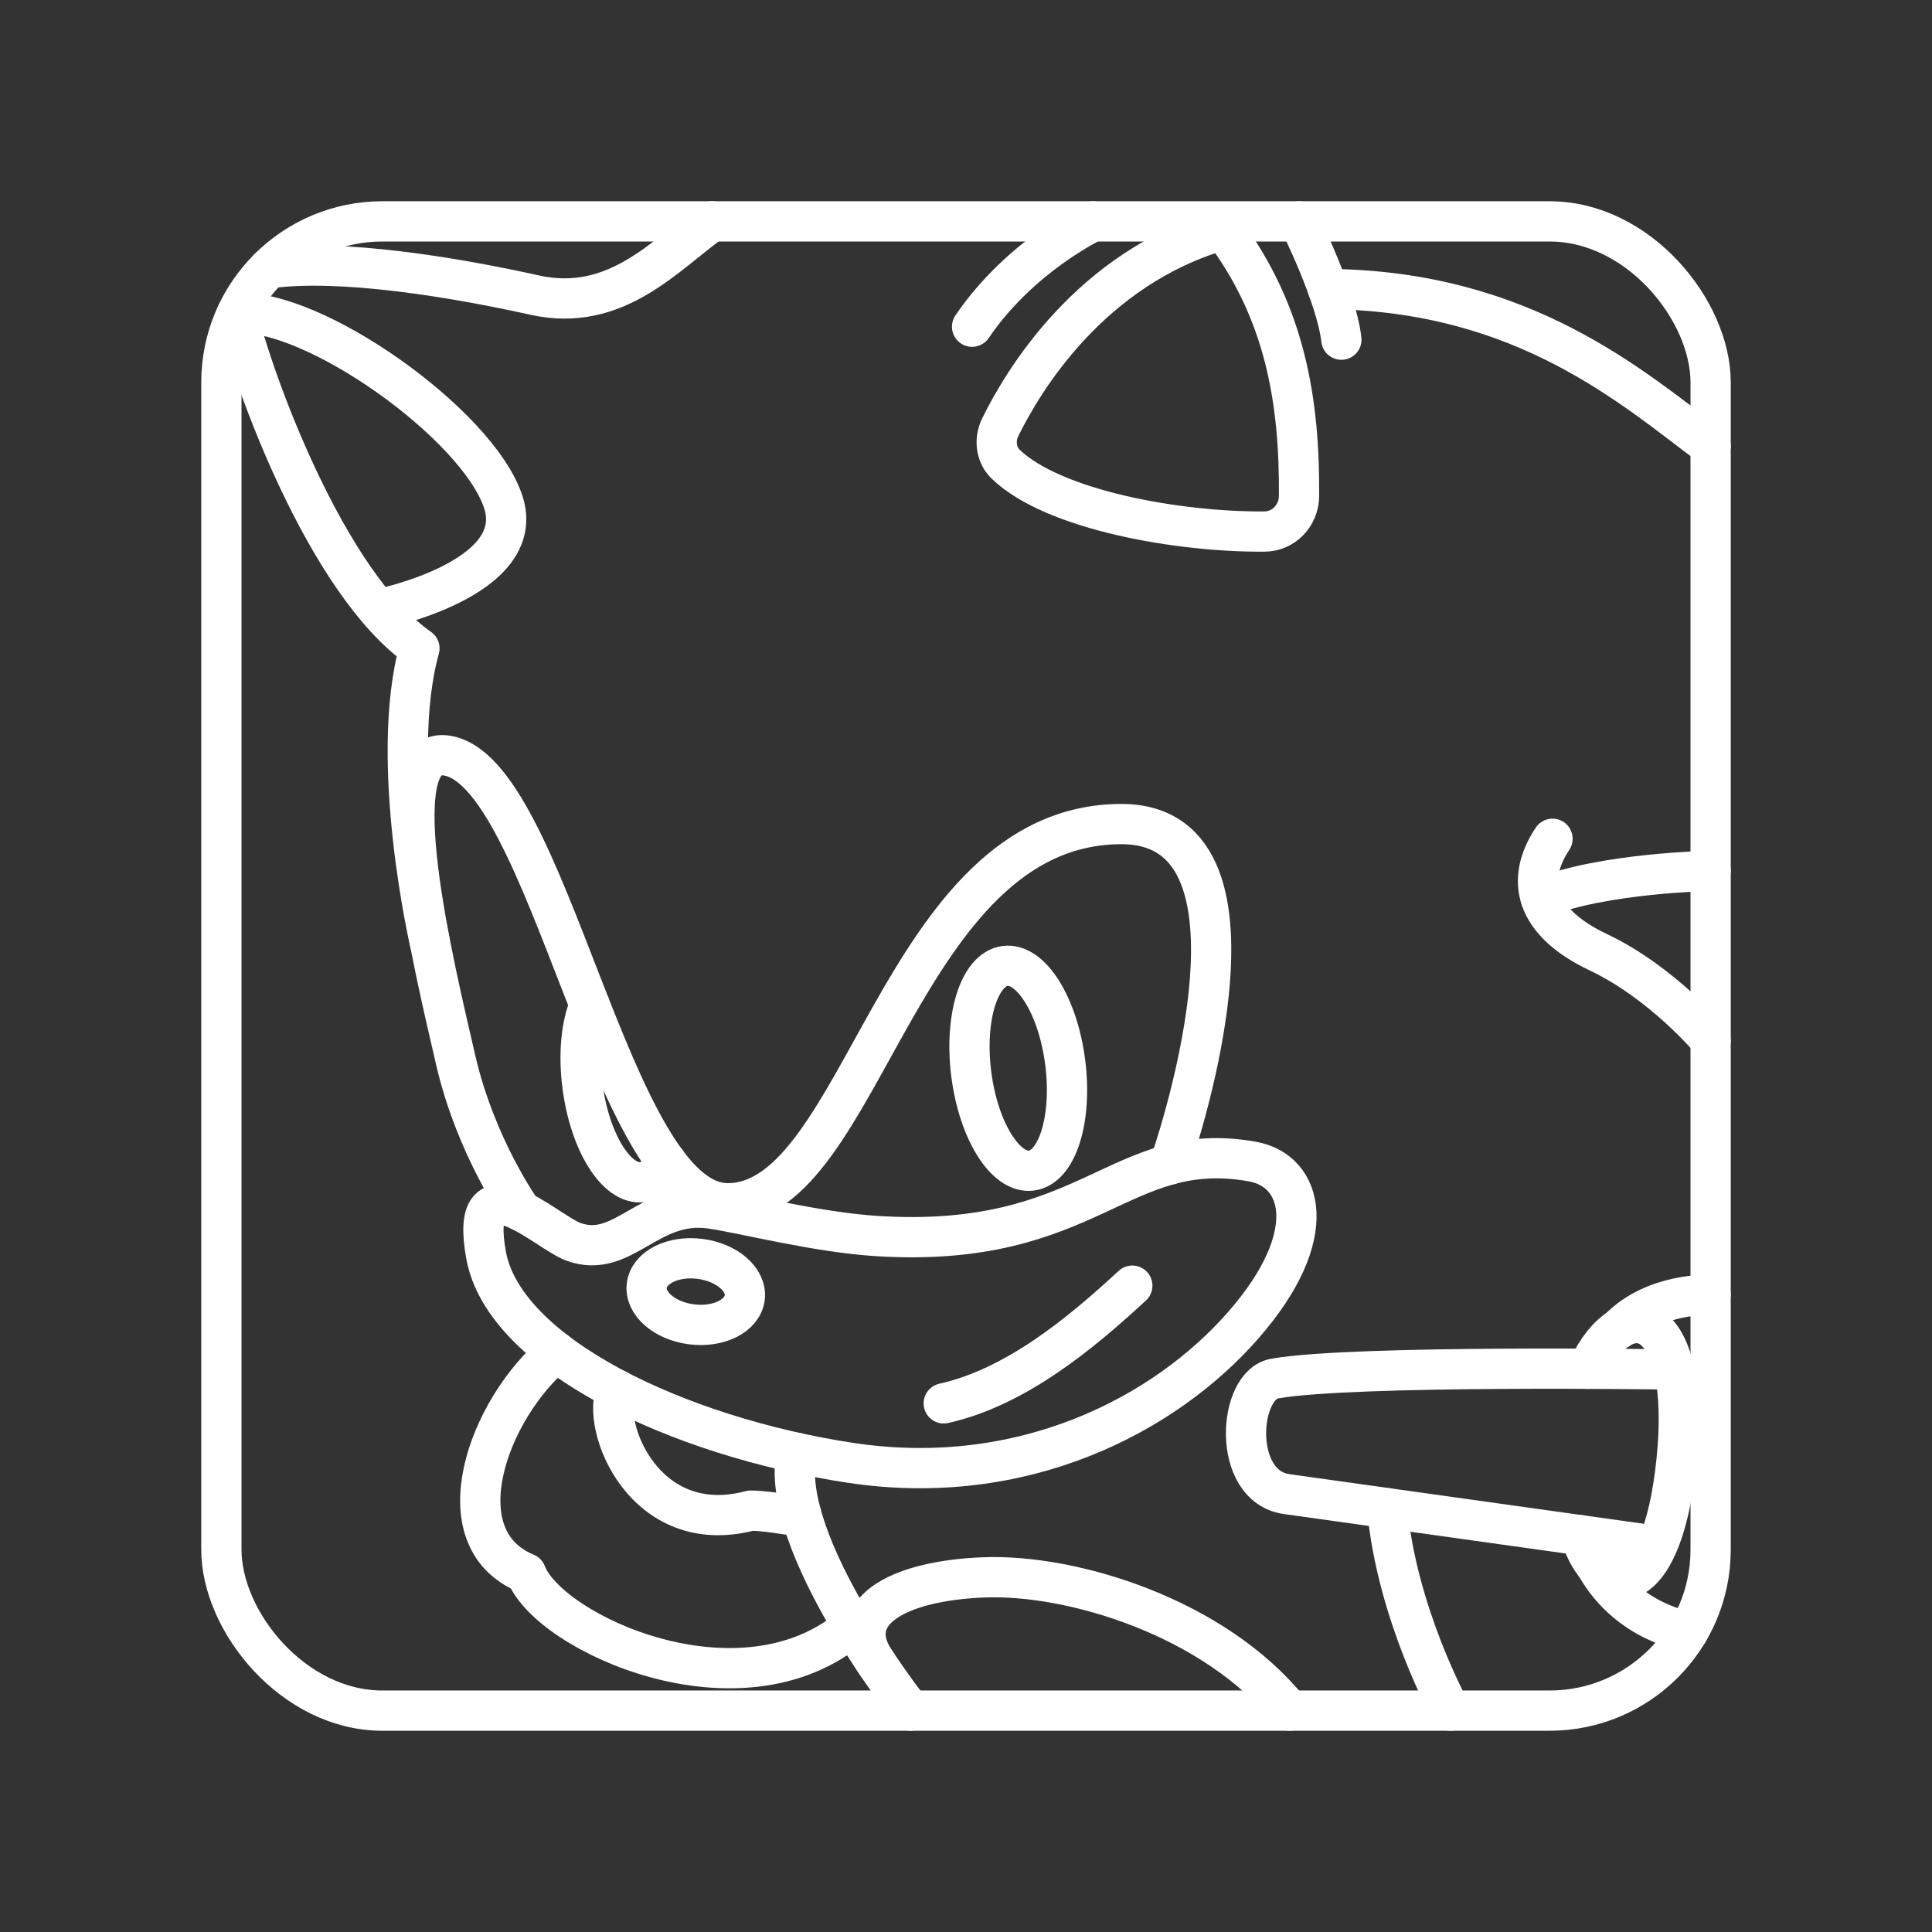 <?xml version="1.0" encoding="UTF-8"?><svg id="b" xmlns="http://www.w3.org/2000/svg" viewBox="0 0 48 48"><rect x="0" y="0" width="48" height="48" fill="#333333" stroke="none"/><defs><style>.c{fill:none;stroke:#fff;stroke-linecap:round;stroke-linejoin:round;}</style></defs><rect class="c" x="5.5" y="5.5" width="37" height="37" rx="4" ry="4"/><path class="c" d="M29.06,28.933s2.981-8.458-1.197-8.459c-5.523-0-6.418,9.421-9.785,9.421-2.916,0-4.455-10.893-7.036-11.13-1.571-.144-.256,5.251.279,7.569.505,2.187,1.639,3.763,1.639,3.763"/><path class="c" d="M31.114,28.858c1.253.223,1.738,1.822-.224,4.065s-5.495,4.065-9.757,3.421-8.607-2.692-9.056-5.159,1.5-.581,2.159-.336c1.248.463,1.879-1.051,3.435-.821.827.122,2.612.586,4.107.681,5.327.336,6.028-2.439,9.336-1.851Z"/><path class="c" d="M32.993,7.181c4.878.042,7.588,2.471,9.507,3.901"/><path class="c" d="M38.28,22.311c1.556-.631,4.22-.673,4.22-.673"/><path class="c" d="M38.572,20.839c-.673,1.009-.463,2.061,1.135,2.818s2.792,2.187,2.792,2.187"/><path class="c" d="M41.446,34.023s-7.8-.116-9.757.224c-.939.126-1.104,2.682.28,2.874,2.495.35,8.916,1.248,8.916,1.248"/><path class="c" d="M19.793,36.095c-.475,2.232,2.826,6.405,2.826,6.405"/><path class="c" d="M32.04,42.5c-1.871-2.322-5.404-3.395-7.591-3.311s-3.581.887-2.653,2.168"/><path class="c" d="M34.463,37.471c.247,2.643,1.572,5.029,1.572,5.029"/><path class="c" d="M28.132,31.942c-1.262,1.167-2.887,2.524-4.685,2.924"/><ellipse class="c" cx="17.286" cy="32.089" rx=".82" ry="1.226" transform="translate(-16.705 45.247) rotate(-82.85)"/><path class="c" d="M10.68,23.411s-1.039-4.5-.259-7.303c-2.322-1.626-4.146-6.694-4.533-8.324,1.875-.143,5.968,2.744,6.613,4.679s-3.11,2.678-3.11,2.678"/><path class="c" d="M17.688,5.5c-1.149.822-2.383,2.28-4.402,1.832s-4.835-.911-6.609-.666"/><path class="c" d="M30.389,5.706c-3.304.943-4.986,3.781-5.538,4.908-.15.306-.111.68.133.917,1.187,1.147,4.316,1.694,6.434,1.675.481-.004.853-.404.856-.884.017-2.313-.329-4.55-1.886-6.615Z"/><path class="c" d="M33.326,8.439c-.126-1.093-1.05-2.939-1.05-2.939"/><path class="c" d="M24.151,8.117c1.199-1.766,3.007-2.617,3.007-2.617"/><ellipse class="c" cx="25.298" cy="26.541" rx="1.176" ry="2.563" transform="translate(-3.175 3.439) rotate(-7.319)"/><path class="c" d="M14.65,24.97c-.21.5-.28,1.22-.18,2,.18,1.41.85,2.48,1.49,2.4.24-.03.45-.22.59-.51"/><path class="c" d="M39.445,34.006c.946-1.984,2.592-1.454,2.208,2.285s-1.911,3.41-2.386,1.852"/><path class="c" d="M39.65,38.893c.805,1.435,2.293,1.643,2.293,1.643"/><path class="c" d="M40.225,33.013c.881-.907,2.275-.844,2.275-.844"/><path class="c" d="M15.322,34.525c-.417.876.677,3.708,3.326,3.007.533,0,1.284.191,1.263.11"/><path class="c" d="M13.822,33.588c-1.707,1.42-2.856,4.63-.753,5.5.561,1.486,5.335,3.684,8.114,1.309"/></svg>